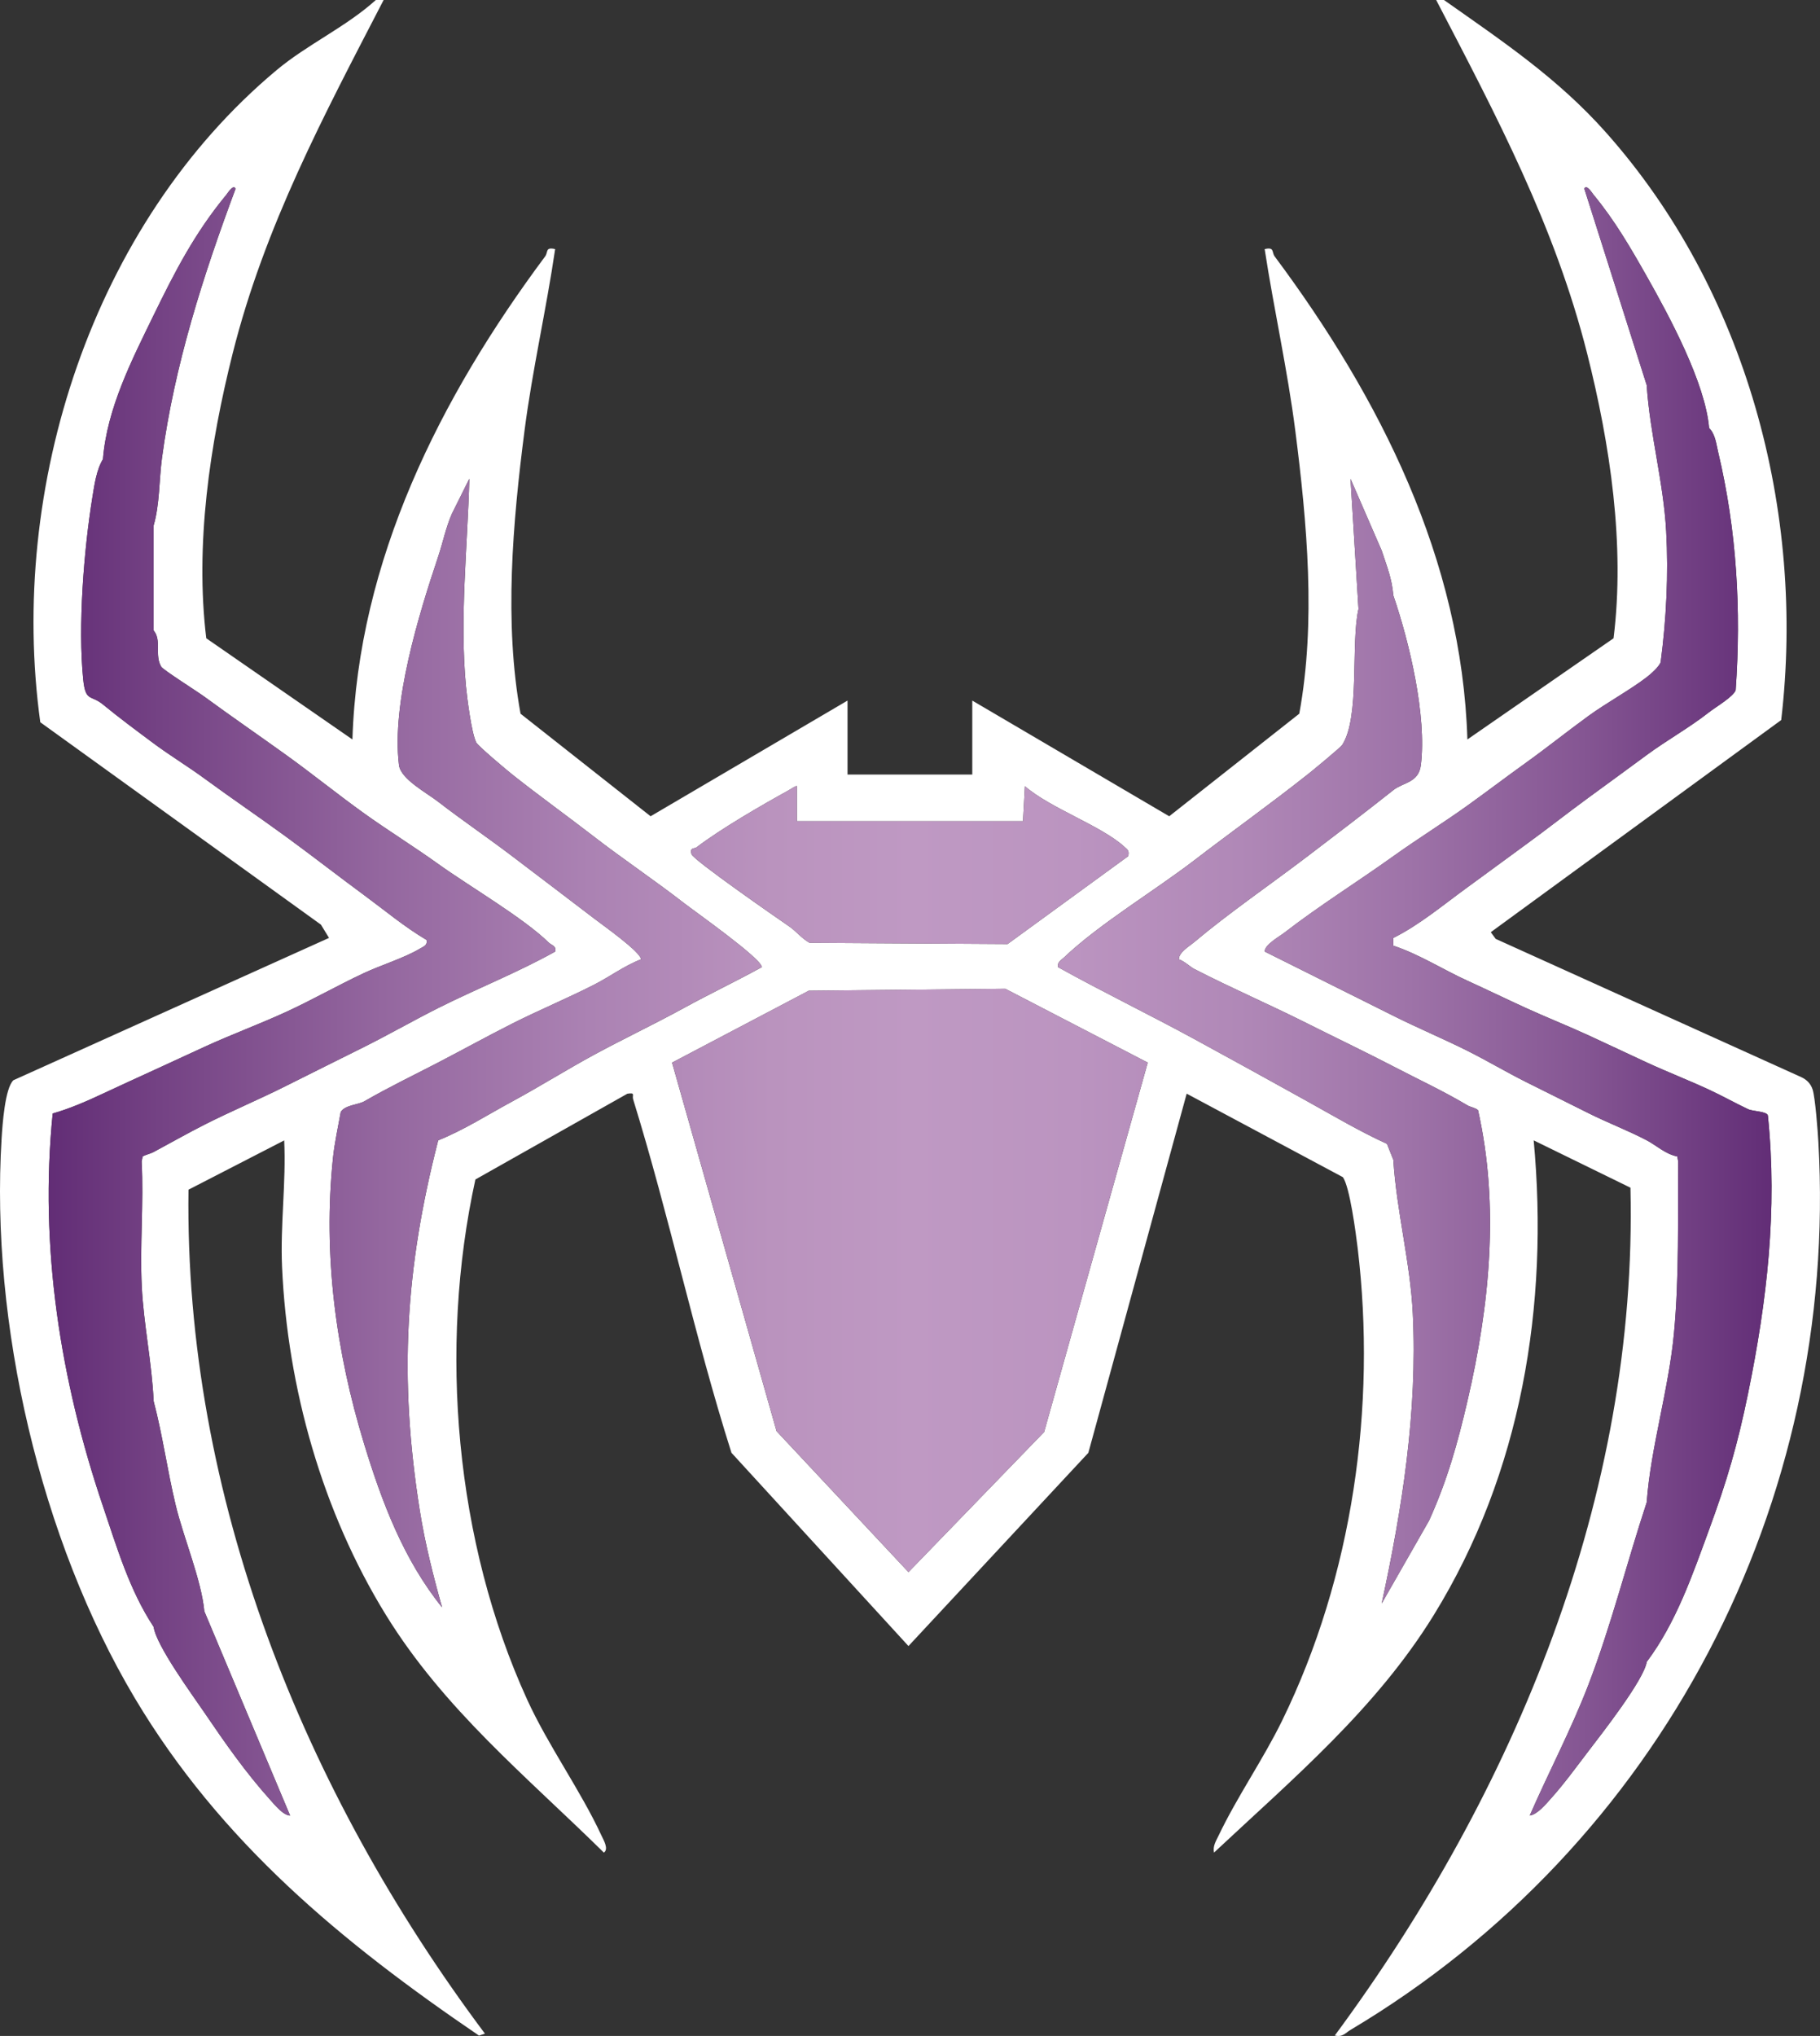 <?xml version="1.0" encoding="UTF-8"?><svg id="Layer_2" xmlns="http://www.w3.org/2000/svg" width="112.044" height="125.308" xmlns:xlink="http://www.w3.org/1999/xlink" viewBox="0 0 112.044 125.308"><rect x="0" y="0" width="112.044" height="125.308" fill="#333333" stroke="none"/><defs><style>.cls-1{fill:#fff;}.cls-2{fill:url(#linear-gradient);}</style><linearGradient id="linear-gradient" x1="-2.505" y1="61.636" x2="114.767" y2="61.636" gradientUnits="userSpaceOnUse"><stop offset=".044" stop-color="#612c75"/><stop offset=".105" stop-color="#744284"/><stop offset=".222" stop-color="#94679f"/><stop offset=".331" stop-color="#ab82b3"/><stop offset=".427" stop-color="#ba93be"/><stop offset=".5" stop-color="#bf99c3"/><stop offset=".585" stop-color="#bb94c0"/><stop offset=".672" stop-color="#b088b7"/><stop offset=".761" stop-color="#9e73a8"/><stop offset=".852" stop-color="#855693"/><stop offset=".942" stop-color="#653179"/><stop offset=".954" stop-color="#612c75"/></linearGradient></defs><g id="Layer_1-2"><path class="cls-1" d="M23.617,0c-3.677,7.105-7.32,13.908-9.292,21.747-1.412,5.615-2.325,11.777-1.627,17.537l8.998,6.228c.349-11.031,5.403-21.054,11.862-29.728.199-.267-.004-.597.618-.452-.547,3.728-1.403,7.431-1.885,11.172-.727,5.652-1.268,11.813-.245,17.423l8.006,6.312,12.124-7.12v4.551h7.68v-4.551l12.124,7.12,8.006-6.312c1.037-5.625.479-11.758-.245-17.423-.478-3.739-1.314-7.449-1.885-11.172.622-.145.419.185.618.452,6.476,8.697,11.522,18.658,11.862,29.728l8.998-6.227c.715-5.753-.21-11.931-1.628-17.538-1.984-7.846-5.594-14.64-9.292-21.747h.48c3.617,2.55,6.989,4.8,9.963,8.141,8.64,9.705,12.306,23.336,10.798,36.176l-17.879,13.057.302.411,18.828,8.517c.33.155.57.405.683.755.162.501.316,2.551.355,3.239,1.26,22.219-9.717,43.273-28.8,54.636-.319.19-.491.47-.97.347,11.085-15.004,18.653-33.22,18.201-52.18l-5.958-2.913c.946,10.162-.76,20.47-6.143,29.204-3.557,5.772-8.646,10.054-13.537,14.632-.083-.405.116-.697.278-1.037,1.153-2.419,2.747-4.693,3.924-7.102,4.328-8.856,5.815-19.3,4.641-29.075-.105-.87-.486-3.791-.913-4.359l-9.612-5.137-6.054,22.105-11.074,11.893-10.897-11.896c-2.275-7.167-3.831-14.575-6.052-21.752-.081-.261.168-.428-.359-.346l-9.353,5.278c-2.277,10.381-1.244,22.308,3.186,32.01,1.292,2.83,3.28,5.572,4.575,8.368.121.262.468.83.148,1.05-4.798-4.724-9.84-8.82-13.421-14.631-3.905-6.337-6.061-13.964-6.39-21.409-.115-2.609.256-5.2.131-7.793l-5.891,3.033c-.26,18.873,7.097,37.046,18.248,51.941l-.362.123c-8.428-5.73-15.909-11.907-21.191-20.771C2.481,94.744-.605,81.43.099,70.068c.053-.854.208-3.103.729-3.584l19.428-8.758-.498-.816L2.48,44.452C.488,30.01,5.668,13.811,17.024,4.319c1.908-1.595,4.261-2.648,6.113-4.319h.48ZM9.457,19.403c-1.339,2.751-2.866,5.717-3.12,8.863-.398.642-.529,1.599-.65,2.345-.527,3.259-.896,7.942-.564,11.203.144,1.411.461.926,1.214,1.543,1.018.835,2.065,1.61,3.12,2.395,1.007.749,2.112,1.417,3.12,2.156,1.665,1.221,3.378,2.381,5.04,3.593,1.605,1.171,3.194,2.412,4.8,3.593,1.267.932,2.485,1.956,3.843,2.757.067.346-.193.404-.418.541-.9.547-2.419,1.023-3.424,1.493-1.608.751-3.203,1.661-4.8,2.395-1.612.741-3.387,1.396-5.04,2.156-1.039.477-2.082.961-3.12,1.437-1.042.478-2.082.95-3.12,1.437-.981.461-2.044.925-3.093,1.223-.831,8.199.473,16.438,3.093,24.168.859,2.534,1.628,5.164,3.12,7.426.162,1.159,2.37,4.166,3.12,5.27,1.274,1.875,2.551,3.706,4.074,5.396.268.298.797.946,1.209.95l-5.282-12.574c-.18-1.928-1.277-4.516-1.758-6.509-.514-2.129-.805-4.311-1.362-6.426-.105-2.352-.614-4.711-.73-7.057-.125-2.548.128-5.132-.008-7.684l.061-.314c.211-.123.461-.16.677-.276,1.027-.551,2.087-1.152,3.12-1.677,1.645-.835,3.384-1.562,5.04-2.395,1.594-.803,3.204-1.595,4.8-2.395,1.532-.768,3.037-1.629,4.56-2.395,2.37-1.193,4.882-2.179,7.203-3.476.087-.35-.235-.389-.404-.555-1.561-1.525-4.88-3.456-6.798-4.833-1.493-1.072-3.075-2.05-4.56-3.114-1.612-1.155-3.183-2.43-4.8-3.593-1.673-1.203-3.378-2.375-5.04-3.593-.433-.318-2.537-1.647-2.654-1.843-.425-.71.043-1.626-.466-2.229v-6.468c.377-1.291.332-2.806.514-4.158.768-5.704,2.528-11.195,4.528-16.561-.123-.318-.494.281-.577.382-1.93,2.335-3.157,4.715-4.465,7.401ZM101.377,23.715c.192,2.987,1.034,5.972,1.198,8.985.146,2.677.008,5.398-.338,8.046-.075.273-.624.753-.859.934-1.031.792-2.481,1.581-3.6,2.395-1.287.937-2.552,1.95-3.84,2.874-1.198.86-2.435,1.799-3.6,2.635-1.457,1.045-3.07,2.047-4.56,3.114-2.204,1.578-4.55,3.038-6.694,4.697-.339.262-1.227.745-1.229,1.169,2.632,1.322,5.288,2.632,7.923,3.955,1.499.753,3.068,1.408,4.56,2.156,1.202.602,2.39,1.308,3.6,1.916,1.275.641,2.565,1.275,3.84,1.916,1.169.588,2.457,1.075,3.6,1.677.59.31,1.145.847,1.881.996l.057.312c-.031,3.527.066,7.038-.259,10.548-.321,3.464-1.444,7.094-1.679,10.421-1.232,3.734-2.186,7.585-3.6,11.258-1.047,2.72-2.435,5.349-3.602,8.022.467-.055,1.016-.728,1.326-1.072.785-.873,1.56-1.94,2.277-2.878.817-1.07,3.419-4.384,3.6-5.509,1.812-2.417,2.808-5.332,3.84-8.144,1.106-3.013,1.753-5.224,2.4-8.384,1.162-5.672,1.818-11.287,1.216-17.101-.069-.26-.918-.245-1.216-.386-.802-.38-1.576-.815-2.4-1.198-1.269-.589-2.58-1.096-3.84-1.677-1.198-.552-2.397-1.125-3.6-1.677-1.265-.58-2.611-1.116-3.84-1.677-1.183-.54-2.403-1.132-3.6-1.677-1.517-.691-2.961-1.626-4.56-2.156v-.479c1.621-.808,3.094-2.052,4.56-3.114,1.202-.871,2.399-1.764,3.6-2.635,1.294-.938,2.553-1.935,3.84-2.874,1.203-.878,2.401-1.751,3.6-2.635,1.238-.913,2.617-1.674,3.84-2.635.405-.318,1.511-.961,1.635-1.362.349-4.906.066-9.841-1.078-14.643-.119-.501-.174-1.107-.557-1.482-.239-2.787-2.441-6.872-3.84-9.342-.993-1.754-1.973-3.443-3.265-5.006-.084-.101-.454-.7-.577-.382l3.842,12.095ZM26.977,34.255c-1.208,3.602-2.878,9.029-2.415,12.83.105.862,1.672,1.687,2.415,2.261,1.49,1.151,3.066,2.217,4.56,3.354,1.676,1.274,3.368,2.553,5.04,3.833.537.411,2.883,2.066,2.883,2.513-1.016.39-1.931,1.075-2.883,1.559-1.642.837-3.386,1.56-5.04,2.395-1.534.775-3.039,1.605-4.56,2.395-1.585.824-2.973,1.482-4.56,2.395-.349.201-1.208.228-1.441.658-.165.918-.379,1.893-.476,2.818-.626,5.96.183,11.924,1.917,17.603,1.093,3.578,2.424,7.115,4.798,10.061-.545-1.944-1.05-3.94-1.368-5.938-1.309-8.234-.892-14.942,1.13-22.807,1.591-.64,3.059-1.584,4.56-2.395,1.692-.915,3.398-1.985,5.04-2.874,1.816-.984,3.699-1.876,5.52-2.874,1.578-.865,3.227-1.65,4.803-2.518.001-.516-4.087-3.395-4.803-3.95-1.8-1.397-3.761-2.712-5.52-4.072-1.645-1.272-3.456-2.573-5.04-3.833-.36-.286-2.119-1.764-2.222-1.975-.287-.586-.556-2.691-.628-3.446-.398-4.181.095-8.578.207-12.784l-1.074,2.158c-.371.843-.554,1.768-.843,2.632ZM80.497,47.669c-2.218,1.761-4.675,3.516-6.96,5.27-2.452,1.883-5.859,3.921-8.035,5.993-.183.174-.433.287-.367.592,2.761,1.534,5.628,2.922,8.403,4.434,2.318,1.263,4.652,2.55,6.96,3.833,1.61.895,3.208,1.843,4.888,2.61l.392.983c.193,3.147,1.043,6.288,1.198,9.464.294,6.025-.652,11.99-1.915,17.842l2.919-5.107c1.122-2.482,1.746-4.721,2.358-7.348,1.366-5.854,1.984-12.004.653-17.908-.183-.16-.457-.18-.653-.297-1.462-.871-3.049-1.609-4.56-2.395-1.741-.906-3.527-1.753-5.28-2.635-2.291-1.153-4.687-2.183-6.96-3.354-.294-.152-.608-.481-.963-.601-.006-.431.629-.794.963-1.075,2.079-1.752,4.741-3.582,6.96-5.27,1.78-1.354,3.55-2.702,5.28-4.072.606-.48,1.561-.447,1.695-1.542.37-3.028-.706-7.556-1.695-10.435-.091-1.06-.395-1.78-.715-2.759l-1.922-4.426.492,8.015c-.486,2.085.105,6.66-1.001,8.366-.104.161-1.798,1.557-2.133,1.823ZM48.577,48.627c-1.692.934-4.193,2.377-5.697,3.525-.129.099-.441-.013-.305.425.111.356,5.249,3.92,6.002,4.434.433.296.788.758,1.263,1.016l12.191.075,7.425-5.408c.077-.344-.033-.388-.248-.585-1.405-1.282-4.564-2.37-6.112-3.721l-.118,2.154h-13.92l-.002-2.156c-.035-.051-.373.182-.478.239ZM70.659,65.401l-8.773-4.546-12.097.122-8.415,4.425,6.433,22.68,8.122,8.677,8.35-8.623,6.379-22.734Z"/><path class="cls-2" d="M61.886,60.854l8.773,4.546-6.379,22.734-8.35,8.623-8.122-8.677-6.433-22.68,8.414-4.425,12.097-.122ZM90.337,68.03c-1.462-.871-3.049-1.609-4.56-2.395-1.741-.906-3.527-1.753-5.28-2.635-2.291-1.153-4.687-2.183-6.96-3.354-.294-.151-.608-.481-.963-.601-.006-.431.629-.794.963-1.075,2.079-1.752,4.741-3.582,6.96-5.27,1.78-1.354,3.55-2.702,5.28-4.072.606-.48,1.561-.447,1.695-1.542.37-3.028-.706-7.556-1.695-10.435-.091-1.06-.395-1.78-.715-2.759l-1.922-4.426.492,8.015c-.486,2.085.105,6.66-1.001,8.366-.104.161-1.798,1.557-2.133,1.823-2.218,1.761-4.675,3.516-6.96,5.27-2.452,1.883-5.859,3.922-8.035,5.993-.183.174-.433.287-.367.592,2.762,1.534,5.628,2.922,8.403,4.434,2.318,1.263,4.652,2.55,6.96,3.833,1.61.895,3.208,1.843,4.888,2.61l.392.983c.193,3.147,1.043,6.288,1.198,9.464.294,6.025-.652,11.99-1.915,17.842l2.919-5.107c1.122-2.482,1.746-4.721,2.358-7.348,1.366-5.854,1.984-12.004.653-17.908-.183-.16-.457-.18-.653-.297ZM108.832,68.655c-.069-.26-.918-.245-1.216-.386-.802-.38-1.576-.815-2.4-1.198-1.269-.589-2.58-1.096-3.84-1.677-1.198-.552-2.397-1.125-3.6-1.677-1.265-.58-2.612-1.116-3.84-1.677-1.183-.54-2.403-1.132-3.6-1.677-1.517-.691-2.961-1.626-4.56-2.156v-.479c1.621-.808,3.094-2.052,4.56-3.114,1.202-.871,2.399-1.764,3.6-2.635,1.294-.938,2.553-1.935,3.84-2.875,1.203-.878,2.401-1.751,3.6-2.635,1.238-.913,2.617-1.674,3.84-2.635.405-.318,1.511-.961,1.635-1.362.349-4.906.066-9.841-1.078-14.643-.119-.501-.174-1.107-.557-1.482-.239-2.787-2.441-6.872-3.84-9.342-.993-1.754-1.973-3.443-3.265-5.006-.084-.101-.454-.7-.577-.382l3.842,12.095c.192,2.987,1.034,5.972,1.198,8.985.146,2.677.008,5.398-.338,8.046-.075.273-.624.753-.86.934-1.031.792-2.481,1.581-3.6,2.395-1.287.937-2.552,1.95-3.84,2.875-1.198.86-2.435,1.799-3.6,2.635-1.457,1.045-3.07,2.047-4.56,3.114-2.204,1.578-4.55,3.038-6.694,4.697-.339.262-1.227.745-1.229,1.169,2.632,1.322,5.288,2.631,7.923,3.955,1.499.753,3.068,1.408,4.56,2.156,1.202.602,2.39,1.308,3.6,1.916,1.275.641,2.565,1.275,3.84,1.916,1.169.588,2.457,1.075,3.6,1.677.59.31,1.145.847,1.881.996l.057.312c-.031,3.527.066,7.038-.259,10.548-.321,3.464-1.444,7.094-1.679,10.421-1.232,3.734-2.186,7.585-3.6,11.258-1.047,2.721-2.435,5.349-3.602,8.022.467-.055,1.016-.728,1.326-1.072.785-.873,1.56-1.94,2.277-2.878.817-1.07,3.419-4.384,3.6-5.509,1.812-2.417,2.808-5.332,3.84-8.144,1.106-3.013,1.753-5.224,2.4-8.384,1.162-5.672,1.818-11.287,1.216-17.101ZM46.899,59.524c.001-.516-4.087-3.395-4.803-3.95-1.8-1.397-3.761-2.712-5.52-4.072-1.645-1.272-3.456-2.573-5.04-3.833-.36-.287-2.119-1.764-2.222-1.975-.287-.586-.556-2.691-.628-3.446-.398-4.181.095-8.578.207-12.784l-1.074,2.158c-.371.843-.554,1.768-.843,2.632-1.208,3.602-2.878,9.029-2.415,12.83.105.862,1.672,1.687,2.415,2.261,1.49,1.151,3.066,2.217,4.56,3.354,1.676,1.274,3.368,2.553,5.04,3.833.537.411,2.883,2.066,2.883,2.513-1.016.39-1.931,1.075-2.883,1.559-1.642.837-3.386,1.56-5.04,2.395-1.534.775-3.039,1.605-4.56,2.395-1.585.824-2.973,1.482-4.56,2.395-.349.201-1.208.228-1.441.658-.165.918-.379,1.893-.476,2.818-.626,5.96.183,11.924,1.917,17.603,1.093,3.578,2.424,7.115,4.798,10.061-.545-1.944-1.05-3.94-1.368-5.938-1.309-8.234-.892-14.942,1.13-22.807,1.591-.64,3.059-1.584,4.56-2.395,1.692-.915,3.398-1.985,5.04-2.875,1.816-.984,3.699-1.876,5.52-2.875,1.578-.865,3.227-1.65,4.803-2.518ZM10.818,92.661c-.514-2.129-.805-4.311-1.362-6.426-.105-2.352-.615-4.711-.73-7.057-.125-2.548.128-5.132-.008-7.684l.061-.314c.211-.123.461-.16.677-.276,1.027-.551,2.087-1.152,3.12-1.677,1.645-.835,3.384-1.562,5.04-2.395,1.594-.803,3.204-1.595,4.8-2.395,1.532-.768,3.037-1.629,4.56-2.395,2.37-1.193,4.882-2.179,7.203-3.476.087-.35-.235-.389-.404-.555-1.561-1.525-4.88-3.456-6.798-4.833-1.493-1.072-3.075-2.05-4.56-3.114-1.612-1.155-3.183-2.43-4.8-3.593-1.673-1.203-3.378-2.375-5.04-3.593-.433-.318-2.537-1.647-2.654-1.843-.425-.71.043-1.626-.466-2.229v-6.468c.377-1.291.332-2.806.514-4.158.768-5.703,2.528-11.195,4.528-16.56-.123-.318-.494.281-.577.382-1.93,2.335-3.157,4.715-4.465,7.401-1.339,2.751-2.866,5.717-3.12,8.863-.398.642-.529,1.599-.65,2.345-.527,3.259-.896,7.942-.564,11.203.144,1.411.461.926,1.214,1.543,1.018.835,2.065,1.61,3.12,2.395,1.007.749,2.112,1.417,3.12,2.156,1.665,1.221,3.378,2.381,5.04,3.593,1.605,1.171,3.194,2.412,4.8,3.593,1.267.932,2.485,1.956,3.843,2.757.067.346-.193.404-.418.541-.9.547-2.419,1.023-3.424,1.493-1.608.751-3.203,1.661-4.8,2.395-1.612.741-3.387,1.396-5.04,2.156-1.039.477-2.082.961-3.12,1.437-1.042.478-2.082.95-3.12,1.437-.981.461-2.044.925-3.093,1.223-.831,8.199.473,16.438,3.093,24.168.859,2.534,1.628,5.164,3.12,7.426.162,1.159,2.37,4.166,3.12,5.27,1.274,1.875,2.551,3.706,4.074,5.396.268.298.797.946,1.208.95l-5.282-12.574c-.18-1.928-1.277-4.516-1.758-6.509ZM48.577,57.011c.433.296.788.758,1.263,1.016l12.191.075,7.425-5.408c.077-.344-.033-.388-.248-.585-1.405-1.282-4.564-2.37-6.112-3.721l-.118,2.154h-13.92l-.002-2.156c-.035-.051-.373.182-.478.239-1.692.934-4.192,2.377-5.697,3.525-.129.099-.441-.013-.305.425.111.356,5.249,3.92,6.002,4.434Z"/></g></svg>